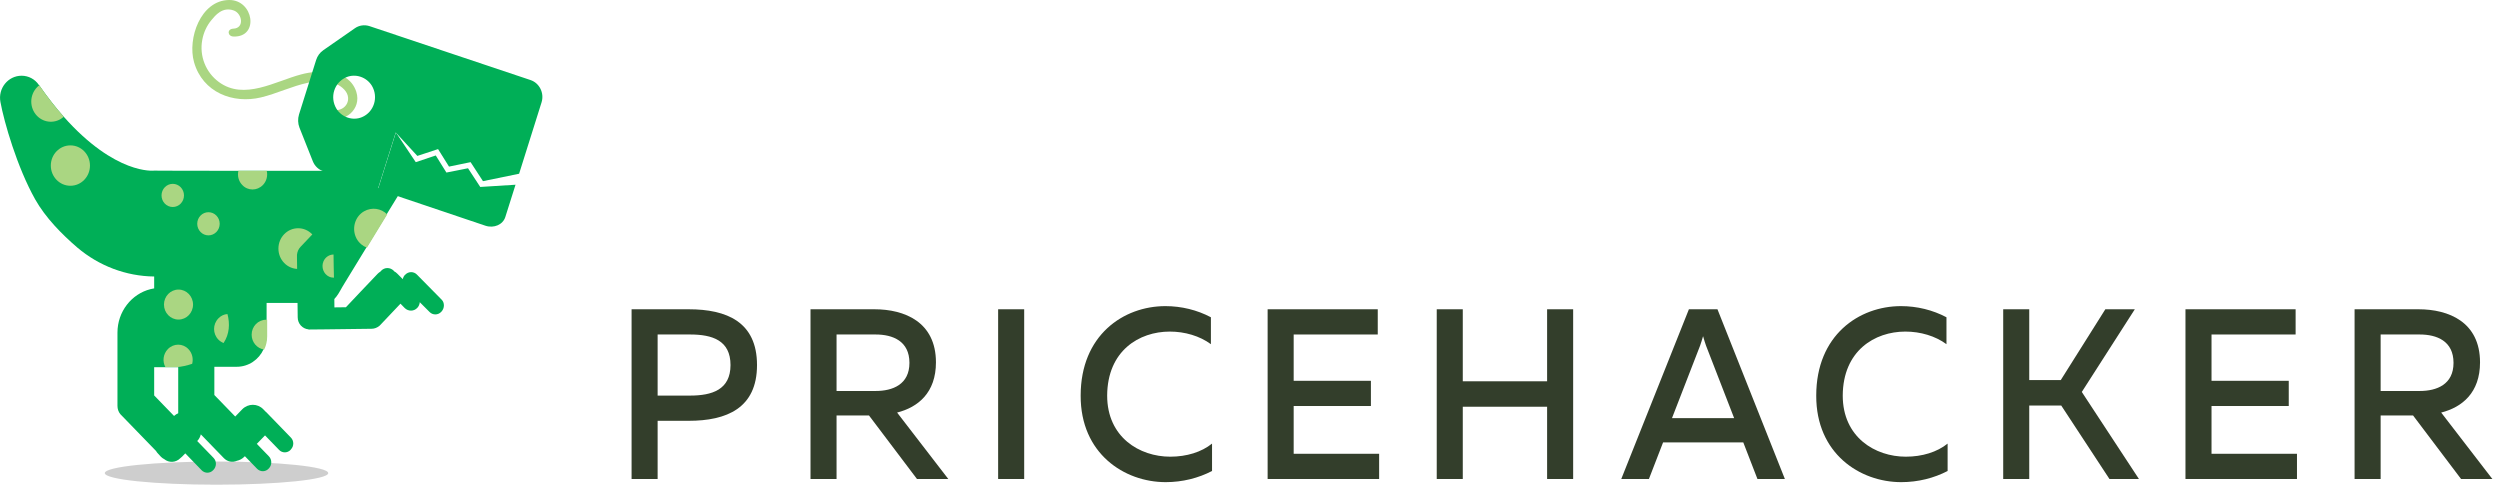 <svg width="196" height="38" viewBox="0 0 196 38" fill="none" xmlns="http://www.w3.org/2000/svg">
<path d="M49.516 24.247V37.553H51.558V32.991H53.994C56.968 32.991 59.35 32.002 59.35 28.619C59.35 25.235 56.968 24.247 53.994 24.247H49.516ZM57.272 28.619C57.272 30.558 55.821 31.014 54.102 31.014H51.558V26.224H54.102C55.839 26.224 57.272 26.68 57.272 28.619Z" fill="#333E2B"/>
<path d="M65.586 37.553V32.573H68.129L71.891 37.553H74.346L70.333 32.345C71.981 31.926 73.378 30.786 73.378 28.41C73.378 25.235 70.906 24.247 68.559 24.247H63.544V37.553H65.586ZM65.586 26.224H68.649C69.993 26.224 71.3 26.737 71.3 28.448C71.3 30.14 69.993 30.653 68.649 30.653H65.586V26.224Z" fill="#333E2B"/>
<path d="M78.254 24.247V37.553H80.296V24.247H78.254Z" fill="#333E2B"/>
<path d="M84.724 31.014C84.706 35.557 88.145 37.8 91.388 37.8C92.713 37.8 93.967 37.477 95.024 36.926V34.778C94.2 35.443 93.036 35.804 91.746 35.804C89.346 35.804 86.802 34.283 86.802 31.014C86.82 27.497 89.31 25.996 91.71 25.996C92.892 25.996 94.057 26.338 94.935 26.984V24.874C93.86 24.304 92.624 24 91.37 24C88.074 24 84.724 26.281 84.724 31.014Z" fill="#333E2B"/>
<path d="M99.382 24.247V37.553H108.124V35.576H101.424V31.831H107.479V29.855H101.424V26.224H108.016V24.247H99.382Z" fill="#333E2B"/>
<path d="M121.293 24.247V29.893H114.682V24.247H112.64V37.553H114.682V31.888H121.293V37.553H123.335V24.247H121.293Z" fill="#333E2B"/>
<path d="M129.275 37.553L130.386 34.683H136.673L137.784 37.553H139.934L134.649 24.247H132.41L127.107 37.553H129.275ZM133.288 27.098C133.359 26.889 133.431 26.68 133.521 26.357C133.61 26.68 133.682 26.889 133.753 27.098L135.957 32.782H131.084L133.288 27.098Z" fill="#333E2B"/>
<path d="M142.393 31.014C142.375 35.557 145.814 37.8 149.056 37.8C150.382 37.8 151.636 37.477 152.693 36.926V34.778C151.869 35.443 150.704 35.804 149.415 35.804C147.014 35.804 144.471 34.283 144.471 31.014C144.488 27.497 146.978 25.996 149.379 25.996C150.561 25.996 151.726 26.338 152.603 26.984V24.874C151.529 24.304 150.292 24 149.039 24C145.742 24 142.393 26.281 142.393 31.014Z" fill="#333E2B"/>
<path d="M159.093 37.553V31.793H161.601L165.381 37.553H167.692L163.213 30.729L167.369 24.247H165.058L161.565 29.797H159.093V24.247H157.051V37.553H159.093Z" fill="#333E2B"/>
<path d="M171.341 24.247V37.553H180.083V35.576H173.383V31.831H179.438V29.855H173.383V26.224H179.976V24.247H171.341Z" fill="#333E2B"/>
<path d="M186.642 37.553V32.573H189.185L192.947 37.553H195.401L191.389 32.345C193.037 31.926 194.434 30.786 194.434 28.41C194.434 25.235 191.962 24.247 189.615 24.247H184.599V37.553H186.642ZM186.642 26.224H189.705C191.048 26.224 192.356 26.737 192.356 28.448C192.356 30.14 191.048 30.653 189.705 30.653H186.642V26.224Z" fill="#333E2B"/>
<g clip-path="url(#clip0)">
<path d="M16.975 38C21.812 38 25.733 37.593 25.733 37.092C25.733 36.59 21.812 36.184 16.975 36.184C12.138 36.184 8.217 36.59 8.217 37.092C8.217 37.593 12.138 38 16.975 38Z" fill="#CECECE"/>
<path opacity="0.32" d="M3.757 11.095C3.735 11.095 3.701 11.106 3.645 11.106V11.095C3.645 11.095 3.678 11.095 3.757 11.095Z" fill="#82BA83"/>
<path d="M25.631 13.389C24.446 13.389 22.73 13.389 20.913 13.389H18.69C15.643 13.389 12.81 13.389 12.2 13.377C12.2 13.377 12.087 13.377 12.076 13.377C12.065 13.377 9.063 13.738 4.988 9.139C4.368 8.441 3.735 7.637 3.07 6.683C3.058 6.671 3.058 6.659 3.047 6.659C2.742 6.205 2.234 5.937 1.693 5.937C0.632 5.937 -0.17 6.927 0.034 7.998C0.327 9.593 1.343 13.109 2.754 15.624C3.566 17.067 4.853 18.371 6.06 19.407C7.765 20.851 9.887 21.654 12.087 21.678V22.609C11.997 22.621 11.896 22.644 11.805 22.667C10.315 23.04 9.209 24.425 9.209 26.078V31.818C9.209 32.062 9.288 32.295 9.435 32.47L12.234 35.357C12.279 35.439 12.336 35.509 12.403 35.578L12.618 35.811C12.697 35.893 12.787 35.951 12.877 35.998C13.25 36.3 13.78 36.277 14.13 35.928L14.141 35.916C14.187 35.881 14.232 35.846 14.277 35.8L14.525 35.544L15.8 36.859C16.049 37.127 16.466 37.127 16.715 36.859L16.737 36.836C16.986 36.58 16.997 36.149 16.737 35.893L15.462 34.577C15.609 34.426 15.699 34.24 15.744 34.053L17.55 35.916C17.832 36.207 18.227 36.277 18.577 36.126C18.791 36.079 18.994 35.974 19.164 35.8L19.198 35.765L20.146 36.743C20.405 37.01 20.812 37.01 21.06 36.743L21.082 36.719C21.331 36.463 21.331 36.032 21.082 35.776L20.134 34.798L20.778 34.135L21.872 35.264C22.121 35.532 22.538 35.532 22.787 35.264L22.798 35.241C23.058 34.985 23.058 34.554 22.798 34.298L20.879 32.319C20.868 32.307 20.857 32.295 20.834 32.284L20.642 32.086C20.191 31.62 19.457 31.62 18.994 32.086L18.442 32.656L16.805 30.968V28.756H18.554C19.491 28.756 20.293 28.197 20.665 27.382C20.812 27.068 20.902 26.707 20.902 26.334V23.75H25.078C25.179 23.75 25.281 23.75 25.383 23.738C26.376 23.645 26.444 23.11 27.03 22.178L28.723 19.407L30.315 16.8L31.251 15.274L25.631 13.389ZM13.972 32.4C13.859 32.447 13.746 32.517 13.645 32.61L12.087 31.003V28.791H13.972V32.4Z" fill="#00AF57"/>
<path d="M27.933 7.195C27.346 5.402 25.033 5.449 23.611 5.833C21.579 6.368 19.141 7.893 17.155 6.426C16.139 5.681 15.62 4.401 15.857 3.132C15.959 2.561 16.207 2.014 16.579 1.572C16.861 1.234 17.437 0.489 18.34 0.827C18.995 1.071 19.175 2.212 18.295 2.247C17.776 2.27 17.832 2.852 18.306 2.864C20.349 2.934 19.886 -0.035 17.945 -2.99041e-05C15.733 0.035 14.683 3.015 15.214 4.878C15.891 7.253 18.272 8.161 20.462 7.637C21.715 7.335 22.888 6.752 24.152 6.485C24.897 6.322 25.733 6.252 26.432 6.613C26.805 6.799 27.256 7.172 27.29 7.649C27.346 8.347 26.647 8.778 26.06 8.592C25.631 8.452 25.349 9.127 25.789 9.267C26.997 9.651 28.373 8.58 27.933 7.195Z" fill="#AAD682"/>
<path d="M41.59 6.275L28.972 2.049C28.577 1.921 28.148 1.979 27.809 2.224L25.349 3.935C25.078 4.121 24.886 4.389 24.785 4.703L23.442 8.976C23.34 9.314 23.351 9.675 23.476 10.001L24.525 12.643C24.672 13.016 24.977 13.307 25.349 13.423L29.615 14.855L31.026 10.385L32.719 12.224L34.344 11.689L35.202 13.062L36.895 12.713L37.865 14.203L40.698 13.621L42.459 8.021C42.685 7.288 42.29 6.508 41.59 6.275ZM28.374 9.186C27.651 9.488 26.794 9.197 26.376 8.522C25.834 7.625 26.195 6.461 27.155 6.054C27.877 5.751 28.735 6.042 29.152 6.717C29.694 7.625 29.322 8.79 28.374 9.186Z" fill="#00AF57"/>
<path d="M32.595 12.713L34.164 12.189L34.999 13.528L36.692 13.191L37.651 14.657L40.417 14.483L39.615 17.021C39.423 17.614 38.724 17.917 38.058 17.696L29.627 14.855L31.038 10.385L32.595 12.713Z" fill="#00AF57"/>
<path d="M5.519 14.564C6.367 14.564 7.054 13.855 7.054 12.981C7.054 12.107 6.367 11.398 5.519 11.398C4.672 11.398 3.984 12.107 3.984 12.981C3.984 13.855 4.672 14.564 5.519 14.564Z" fill="#AAD682"/>
<path d="M30.359 16.811L28.768 19.419C28.441 19.291 28.147 19.058 27.956 18.709C27.549 17.952 27.809 16.986 28.542 16.567C29.152 16.218 29.885 16.334 30.359 16.811Z" fill="#AAD682"/>
<path d="M20.947 25.066V26.358C20.947 26.73 20.868 27.091 20.71 27.406C20.157 27.324 19.729 26.835 19.729 26.241C19.729 25.589 20.236 25.066 20.868 25.066C20.891 25.066 20.914 25.066 20.947 25.066Z" fill="#AAD682"/>
<path d="M15.067 28.523C14.649 28.663 14.231 28.756 13.882 28.779H12.967C12.719 28.337 12.787 27.755 13.159 27.371C13.611 26.905 14.333 26.905 14.773 27.371C15.078 27.685 15.168 28.128 15.067 28.523Z" fill="#AAD682"/>
<path d="M13.995 25.054C14.625 25.054 15.135 24.527 15.135 23.878C15.135 23.229 14.625 22.702 13.995 22.702C13.366 22.702 12.855 23.229 12.855 23.878C12.855 24.527 13.366 25.054 13.995 25.054Z" fill="#AAD682"/>
<path d="M20.609 14.506C20.157 14.972 19.435 14.972 18.995 14.506C18.701 14.204 18.6 13.784 18.69 13.389H20.913C21.004 13.784 20.902 14.204 20.609 14.506Z" fill="#AAD682"/>
<path d="M13.544 16.229C14.031 16.229 14.425 15.823 14.425 15.321C14.425 14.82 14.031 14.413 13.544 14.413C13.058 14.413 12.664 14.82 12.664 15.321C12.664 15.823 13.058 16.229 13.544 16.229Z" fill="#AAD682"/>
<path d="M16.343 18.453C16.829 18.453 17.224 18.046 17.224 17.545C17.224 17.043 16.829 16.637 16.343 16.637C15.857 16.637 15.463 17.043 15.463 17.545C15.463 18.046 15.857 18.453 16.343 18.453Z" fill="#AAD682"/>
<path d="M23.374 21.084C24.228 21.084 24.921 20.37 24.921 19.489C24.921 18.608 24.228 17.894 23.374 17.894C22.52 17.894 21.828 18.608 21.828 19.489C21.828 20.37 22.52 21.084 23.374 21.084Z" fill="#AAD682"/>
<path d="M17.528 26.893C17.381 26.835 17.235 26.742 17.122 26.626C16.67 26.16 16.67 25.427 17.122 24.961C17.325 24.751 17.573 24.635 17.833 24.623C18.036 25.38 17.991 26.195 17.528 26.893Z" fill="#AAD682"/>
<path d="M4.999 9.151C4.401 9.698 3.475 9.675 2.9 9.081C2.302 8.464 2.302 7.463 2.9 6.846C2.956 6.787 3.013 6.729 3.08 6.694C3.735 7.637 4.378 8.452 4.999 9.151Z" fill="#AAD682"/>
<path d="M34.615 24.425L34.592 24.449C34.344 24.716 33.926 24.716 33.678 24.46L32.91 23.692C32.899 23.855 32.831 24.018 32.718 24.134C32.448 24.425 32.008 24.425 31.725 24.146L31.398 23.808L29.897 25.392L29.75 25.543C29.581 25.683 29.366 25.776 29.13 25.776L28.261 25.787L25.462 25.822L24.186 25.834V25.822C23.712 25.776 23.34 25.38 23.34 24.879L23.283 20.188V19.978C23.306 19.745 23.396 19.524 23.565 19.349L26.127 16.648L26.172 19.966L26.184 20.84L26.195 21.771L26.218 24.099L27.12 24.088L28.317 22.819L29.615 21.457C29.683 21.387 29.75 21.34 29.829 21.294C29.84 21.27 29.852 21.247 29.874 21.235C30.145 20.944 30.585 20.944 30.868 21.224L30.901 21.27C30.992 21.317 31.071 21.375 31.139 21.445L31.579 21.887C31.601 21.759 31.658 21.654 31.748 21.55L31.77 21.538C32.019 21.27 32.436 21.27 32.685 21.526L34.626 23.494C34.863 23.727 34.863 24.157 34.615 24.425Z" fill="#00AF57"/>
<path d="M26.183 21.771C26.059 21.771 25.924 21.748 25.799 21.689C25.359 21.48 25.168 20.944 25.359 20.49C25.506 20.153 25.822 19.955 26.149 19.955L26.161 20.828L26.183 21.771Z" fill="#AAD682"/>
</g>
<defs>
<clipPath id="clip0">
<rect width="42.515" height="38" fill="white"/>
</clipPath>
</defs>
</svg>
